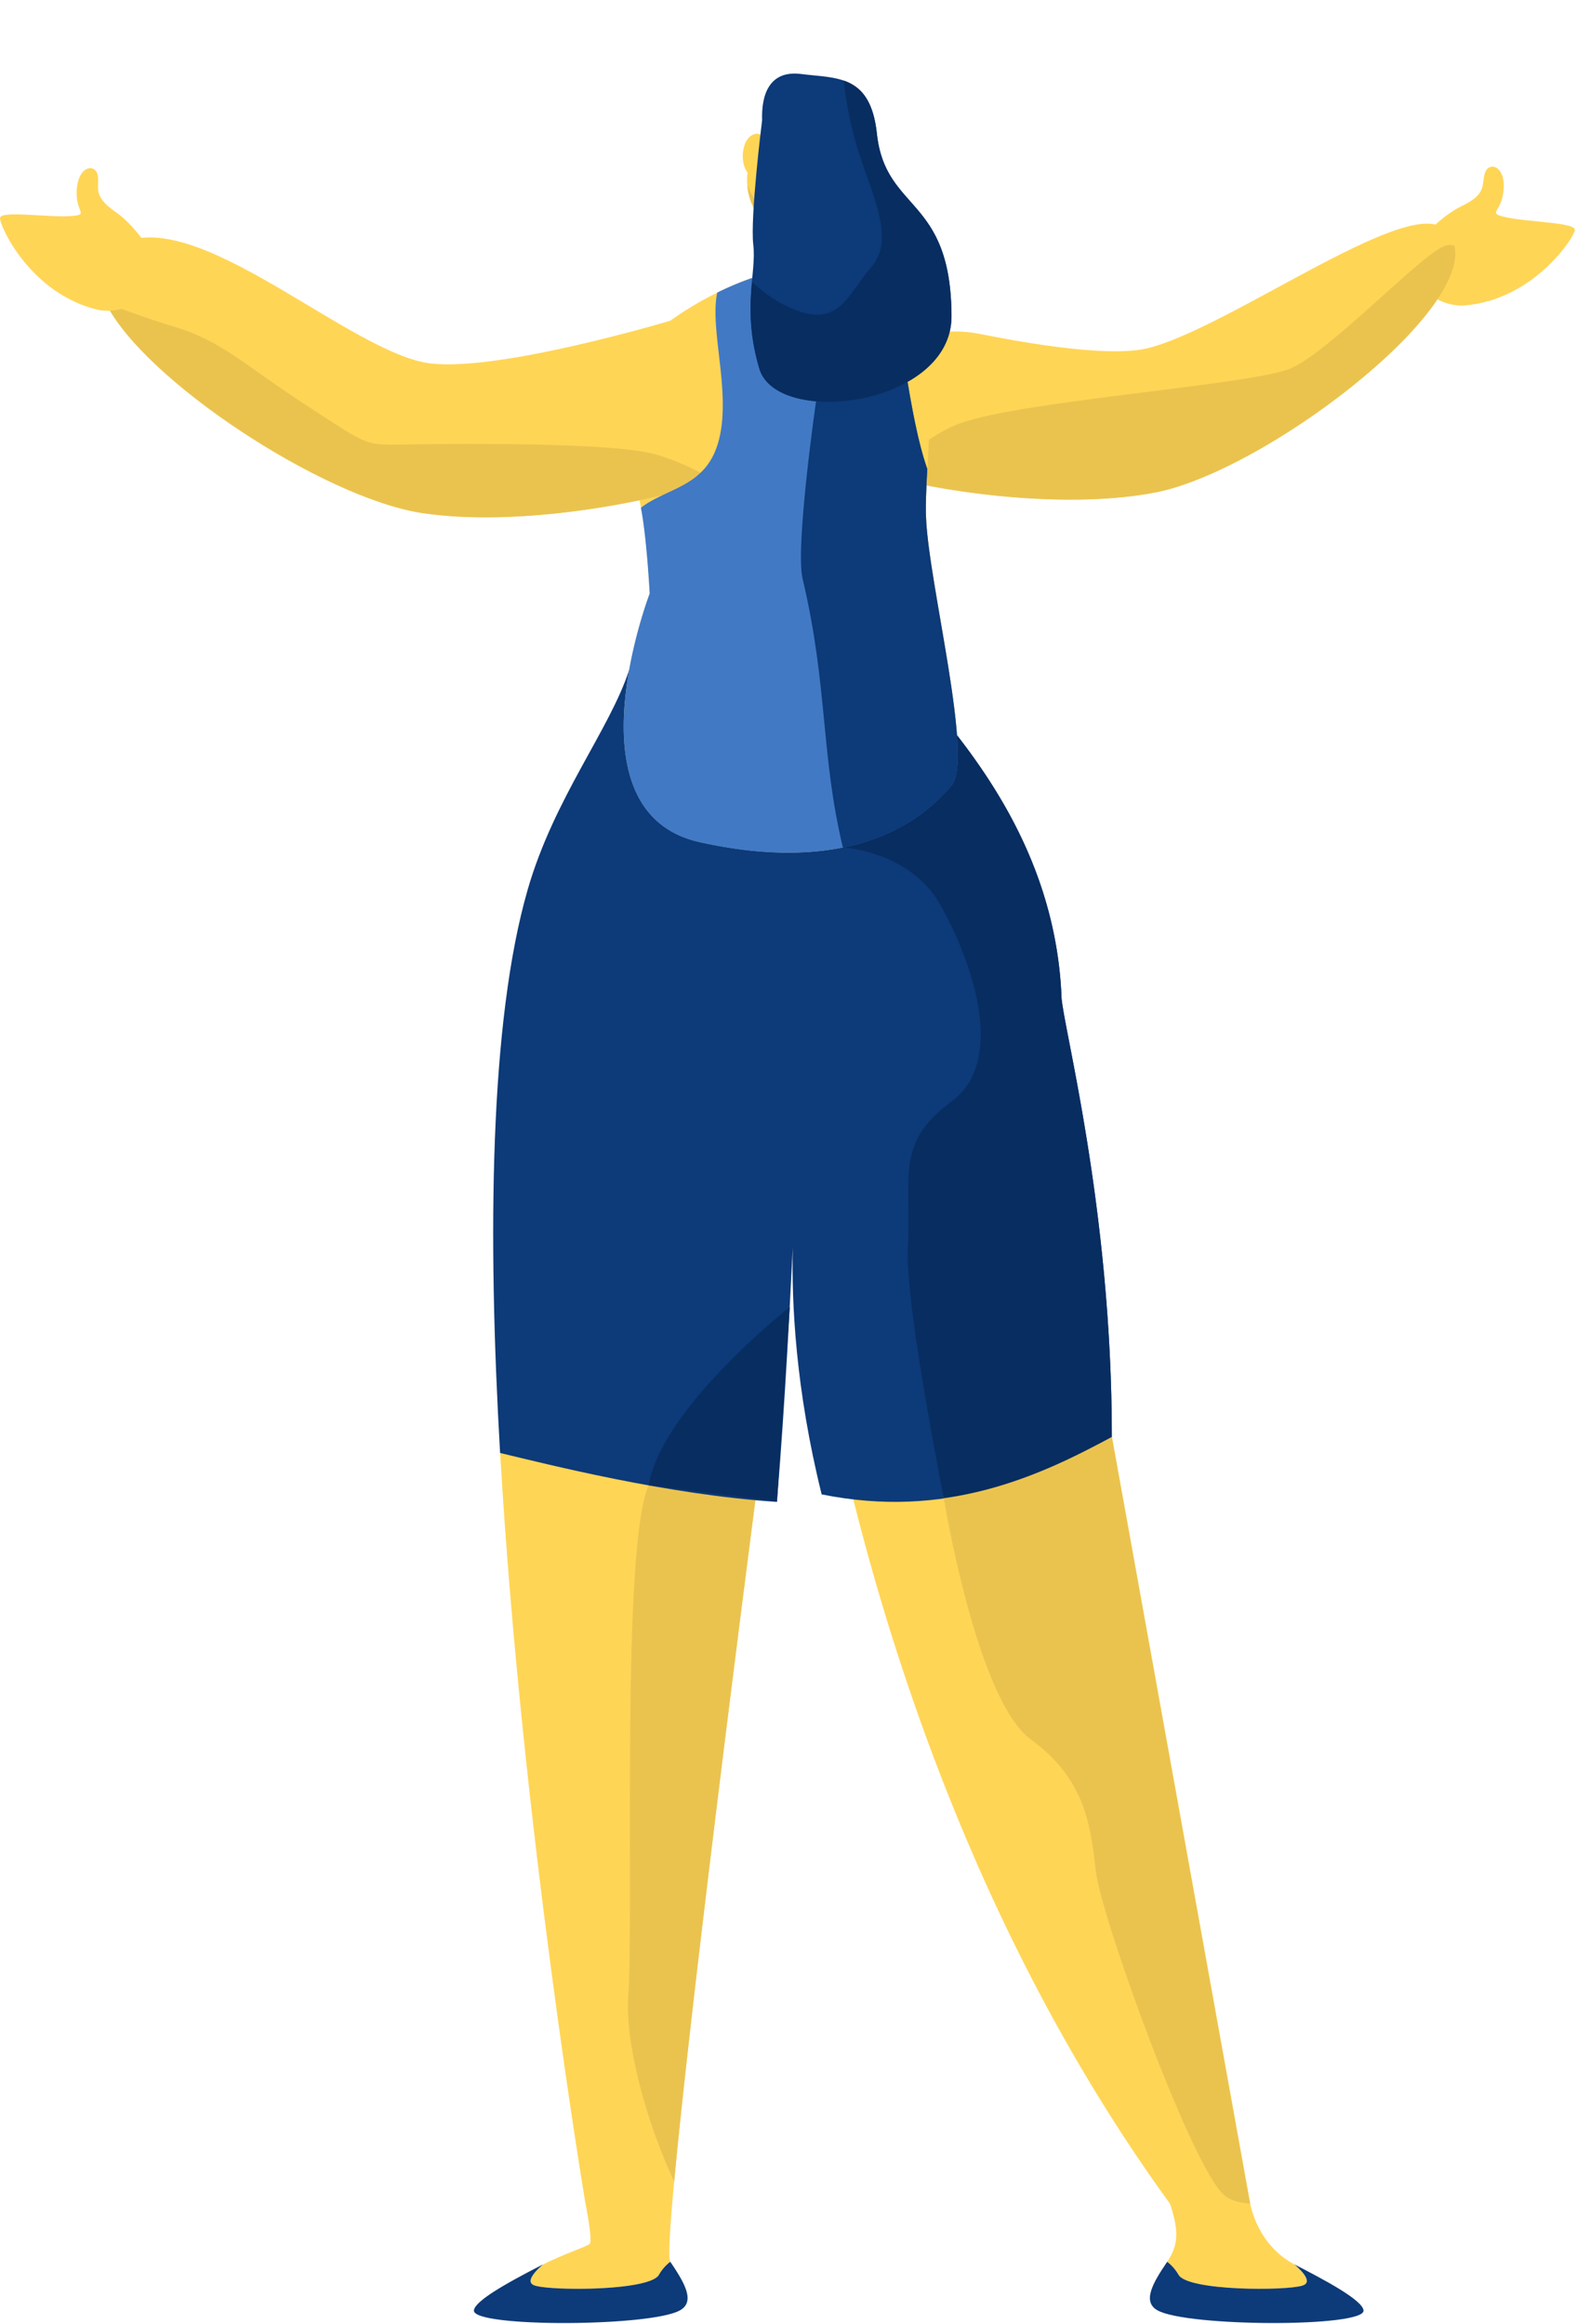 <svg xmlns="http://www.w3.org/2000/svg" width="104" height="152" fill="none"><path d="M84.674 148.112c-2.472-1.302-2.894-3.967-2.894-3.967L72.73 93.98c-4.84 2.634-10.95 3.624-17.002 3.75 3.272 13.17 9.42 30.75 20.805 46.415.474 1.515.67 2.53-.187 3.79a2.87 2.87 0 0 1 .744.855c.6 1.06 7.02 1.054 8.112.703.64-.204.06-.864-.527-1.38z" fill="#ffd556"/><path d="M77.09 148.79c.6 1.06 7.02 1.054 8.11.703.64-.204.06-.868-.526-1.38 1.98 1.015 4.43 2.322 4.513 3 .14 1.124-11.536 1.09-13.477 0-1.014-.57-.305-1.797.635-3.177.283.22.54.503.744.855z" fill="#0d3a78"/><path d="M38.298 144.15s.46 2.252.287 2.604c-.07.14-1.75.686-3.072 1.363-.592.516-1.166 1.176-.527 1.38 1.092.35 7.51.356 8.112-.703.2-.356.457-.638.744-.855-.58-.85 2.963-29.7 5.636-50.35-6.72-6.532-12.83-7.413-16.763-2.552 1.4 24.24 5.583 49.114 5.583 49.114z" fill="#ffd556"/><path d="M45.56 94.37c-1.34.595-2.537 1.47-3.13 2.778-1.828 4-.962 28.354-1.336 33.446-.218 2.977 1.145 8.155 3.003 12.09.87-9.41 3.373-29.57 5.38-45.1-1.336-1.298-2.642-2.365-3.917-3.216z" fill="#eac34f"/><path d="M69.43 65.162c-.374-8.88-5.178-15.113-8.216-18.798-3.55.108-7.724.065-11.906-.352-4.93-.495-4.217-.265-8.155-2.196-1.262 3.902-4.904 8.368-6.636 14.366-2.494 8.637-2.628 22.634-1.806 36.853 3.164.755 10.918 2.73 18.107 3.2.587-7.192.84-12.92 1.036-16.62-.083 3.563.178 9.236 1.89 16.128 8.064 1.632 14.14-1.115 18.978-3.75.004-15.034-3.212-26.905-3.3-28.823z" fill="#0d3a78"/><g fill="#ffd556"><path d="M55.18 26.833c1.244-3.664 5.1-5.755 8.884-4.996 3.757.752 8.68 1.514 11.017.936 5.27-1.308 16.786-9.814 19.303-7.854 4.522 3.524-11.026 15.752-18.77 17.28s-19.647-.973-20.407-2.283c-.5-.853-.4-1.95-.027-3.084z"/><path d="M93.066 15.708c.238-.617 1.592-1.775 2.515-2.214 1.767-.843 1.28-1.446 1.56-2.215s1.48-.4 1.165 1.444c-.2 1.18-.956 1.203.066 1.456 1.493.367 4.724.347 4.64.88-.088.562-2.756 4.558-7.222 4.92-1.254.102-4.06-.827-2.725-4.268z"/></g><path d="M75.612 32.202c-5.538 1.09-13.2.125-17.395-.993.985-1.457 2.678-2.704 4.218-3.38 3.6-1.582 19.412-2.62 21.987-3.733s8.458-7.382 10.045-8.004c.244-.096.47-.09.67-.007 1.003 4.497-12.485 14.726-19.527 16.117z" fill="#eac34f"/><g fill="#ffd556"><path d="M44.1 20.8s7.44-5.477 12.846-2.474 3.455 11.224 3.634 15.55 3.138 15.772 1.667 17.495-5.823 6.068-16.463 3.71C37 53.14 42.497 38.825 42.497 38.825s-.104-2.982-.51-5.247c-.805-4.44-1.715-10.082 2.102-12.778z"/><path d="M44.278 20.85S32.014 24.57 27.722 23.7c-5.562-1.123-15.874-11.108-20.5-7.313S19.43 32.307 27.586 33.55s20.48-1.902 21.214-3.305c1.72-3.27-4.522-9.394-4.522-9.394z"/></g><path d="M42.746 29.688c-2.72-.72-11.822-.677-15.405-.628s-2.9.303-7.117-2.427-5.655-4.31-8.814-5.257c-1.874-.566-3.498-1.178-4.514-1.59 2.5 5.094 14.28 12.79 20.7 13.768 6.318.964 15.13-.708 19.125-2.16-1.07-.602-2.535-1.328-3.966-1.705z" fill="#eac34f"/><path d="M9.726 16.46c-.14-.647-1.297-2-2.14-2.578-1.614-1.107-1.04-1.628-1.197-2.43s-1.4-.625-1.375 1.246c.013 1.198.757 1.337-.292 1.428-1.532.13-4.722-.4-4.722.148 0 .57 2.015 4.93 6.37 5.98 1.223.295 4.138-.187 3.355-3.793zM55.03 8.628l.374 2.4c.296 1.897-.918 3.776-2.815 4.115-1.75.308-3.438-.694-3.7-2.9-.23-1.957 1.166-3.65 1.67-4.535 1.153-2.023 3.834-1.788 4.47.93z" fill="#ffd556"/><path d="M52.38 14.352c-.718.022-1.998-.26-2.524-.7-.466-.386-.88-1.324-.97-1.532l.01.108c.257 2.205 1.95 3.212 3.7 2.9 1.166-.208 2.076-1.003 2.533-2.023-.98.92-2.102 1.228-2.746 1.246z" fill="#eac34f"/><path d="M54.1 12.805l.074 6.233c.01 1.024-2.524 3.663-4.147 2.36-.474-.382.148-1.788.596-2.856l1.227-5.35 2.25-.386zm-4.18-2.613a2.86 2.86 0 0 1-.013-.634c.026-.404-.026-1-.644-.755-.9.37-.93 2.526.056 2.76.735.17.68-.842.6-1.37z" fill="#ffd556"/><path d="M80.06 143.576c.426.36 1.027.52 1.7.547L72.724 93.98c-3.238 1.762-7.04 2.786-11.014 3.307l.022.707s2.14 13.177 5.688 15.773c3.542 2.59 3.9 5.538 4.252 8.602s6.284 19.422 8.4 21.206z" fill="#eac34f"/><path d="M69.43 65.16c-.374-8.88-5.18-15.113-8.216-18.797a103.08 103.08 0 0 1-5.923.013l-.165 9.054s4.382.213 6.388 3.763 4.39 10.147.718 12.86-2.61 4.774-2.846 9.575c-.14 2.79 1.2 10.443 2.346 16.367 4.3-.603 7.898-2.33 10.992-4.015 0-15.03-3.216-26.9-3.294-28.82z" fill="#082d61"/><path d="M43.098 148.79c-.6 1.06-7.02 1.054-8.112.703-.64-.204-.06-.868.527-1.38-1.98 1.015-4.43 2.322-4.513 3-.14 1.124 11.536 1.09 13.477 0 1.014-.57.305-1.797-.635-3.177a2.91 2.91 0 0 0-.744.855z" fill="#0d3a78"/><path d="M60.57 33.88c-.04-.92.022-2.023.083-3.207-1.236-3.516-1.662-9.457-2.415-11.397a6.5 6.5 0 0 0-1.301-.946c-3.303-1.836-7.36-.503-10.022.807-.535 2.49 1.023 6.805.01 9.974-.883 2.76-3.333 2.808-5.004 4.1.38 1.944.574 5.612.574 5.612S37 53.147 45.77 55.092c10.636 2.357 14.987-1.984 16.463-3.71s-1.488-13.173-1.662-17.5z" fill="#4179c5"/><g fill="#0d3a78"><path d="M49.847 7.877s-.792 6.32-.574 8.15-.76 4.2.392 8.086 12.59 2.452 12.568-3.446c-.026-7.865-4.32-6.762-4.878-11.927-.418-3.906-2.668-3.607-4.943-3.898-2.09-.273-2.624 1.354-2.563 3.034z"/><path d="M60.57 33.88c-.04-.92.022-2.023.083-3.207-1.236-3.516-1.662-9.457-2.415-11.397-.38-.356-.81-.673-1.3-.946-.97-.538-2.006-.8-3.05-.872l-.492 8.65s-1.397 9.64-.897 11.753c1.67 7.07 1.162 11.402 2.633 17.578 4.09-.83 6.175-2.964 7.11-4.054 1.466-1.736-1.497-13.177-1.67-17.504z"/></g><path d="M57.354 8.737c-.24-2.227-1.07-3.086-2.167-3.468.1.916.318 2.46.862 4.306.888 3.003 2.568 5.976.975 7.847s-2.14 3.98-5.017 2.843a8.54 8.54 0 0 1-2.82-1.836c-.13 1.47-.23 3.3.483 5.68 1.153 3.876 12.6 2.452 12.568-3.446-.03-7.86-4.326-6.758-4.883-11.927zm-6.532 89.48l.836-12.725s-8.377 6.588-9.226 11.654l8.4 1.072z" fill="#082d61"/></svg>